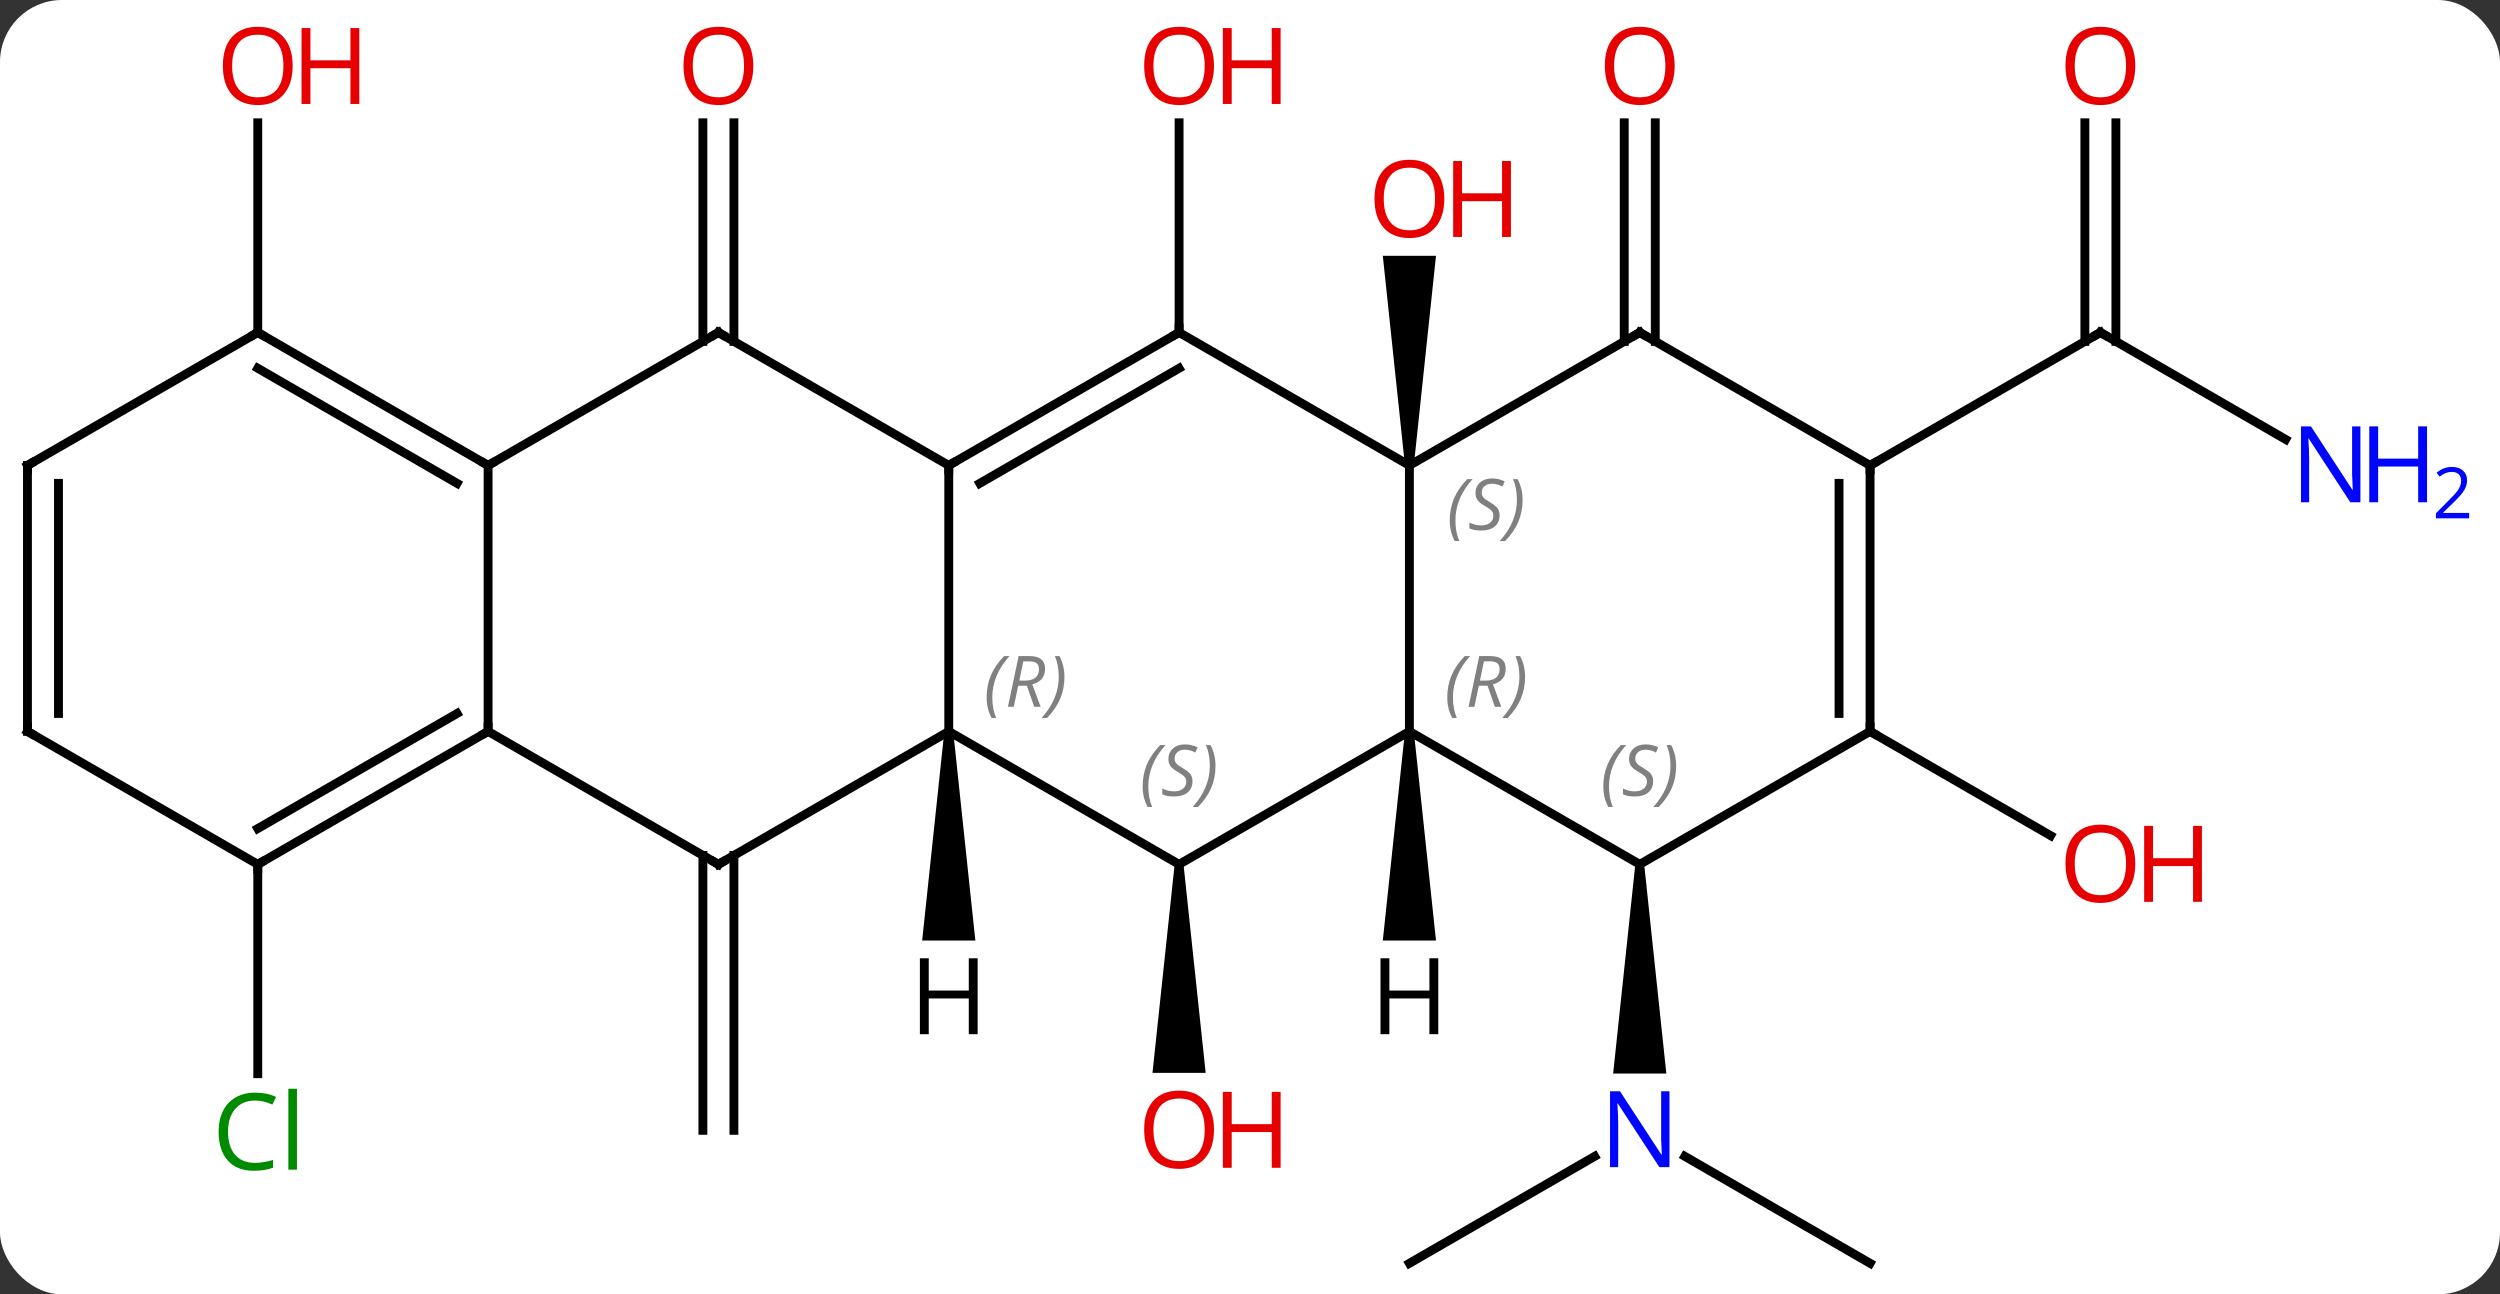 <svg width="282" viewBox="0 0 282 146" style="fill-opacity:1; color-rendering:auto; color-interpolation:auto; text-rendering:auto; stroke:black; stroke-linecap:square; stroke-miterlimit:10; shape-rendering:auto; stroke-opacity:1; fill:black; stroke-dasharray:none; font-weight:normal; stroke-width:1; font-family:'Open Sans'; font-style:normal; stroke-linejoin:miter; font-size:12; stroke-dashoffset:0; image-rendering:auto;" height="146" class="cas-substance-image" xmlns:xlink="http://www.w3.org/1999/xlink" xmlns="http://www.w3.org/2000/svg"><rect x="0" y="0" width="282" height="146" fill="#333333" stroke="none"/><svg class="cas-substance-single-component"><rect y="0" x="0" width="282" stroke="none" ry="7" rx="7" height="146" fill="white" class="cas-substance-group"/><svg y="0" x="0" width="282" viewBox="0 0 282 146" style="fill:black;" height="146" class="cas-substance-single-component-image"><svg><g><g transform="translate(133,75)" style="text-rendering:geometricPrecision; color-rendering:optimizeQuality; color-interpolation:linearRGB; stroke-linecap:butt; image-rendering:optimizeQuality;"><path style="stroke:none;" d="M26.48 -22.5 L25.48 -22.5 L22.98 -46.148 L28.98 -46.148 Z"/><line y2="67.5" y1="55.435" x2="25.98" x1="46.879" style="fill:none;"/><line y2="67.5" y1="55.435" x2="77.943" x1="57.047" style="fill:none;"/><path style="stroke:none;" d="M51.463 22.5 L52.463 22.5 L54.963 46.094 L48.963 46.094 Z"/><path style="stroke:none;" d="M-0.5 22.5 L0.5 22.5 L3 46.023 L-3 46.023 Z"/><line y2="-37.5" y1="-61.148" x2="0" x1="0" style="fill:none;"/><line y2="-36.49" y1="-61.148" x2="50.213" x1="50.213" style="fill:none;"/><line y2="-36.49" y1="-61.148" x2="53.713" x1="53.713" style="fill:none;"/><line y2="7.5" y1="19.259" x2="77.943" x1="98.309" style="fill:none;"/><line y2="-25.435" y1="-37.5" x2="124.819" x1="103.923" style="fill:none;"/><line y2="-61.148" y1="-36.49" x2="105.673" x1="105.673" style="fill:none;"/><line y2="-61.148" y1="-36.49" x2="102.173" x1="102.173" style="fill:none;"/><line y2="-22.5" y1="-37.5" x2="77.943" x1="103.923" style="fill:none;"/><line y2="21.49" y1="52.5" x2="-50.213" x1="-50.213" style="fill:none;"/><line y2="21.49" y1="52.5" x2="-53.713" x1="-53.713" style="fill:none;"/><line y2="-36.49" y1="-61.148" x2="-53.713" x1="-53.713" style="fill:none;"/><line y2="-36.49" y1="-61.148" x2="-50.213" x1="-50.213" style="fill:none;"/><line y2="22.5" y1="46.114" x2="-103.923" x1="-103.923" style="fill:none;"/><line y2="-37.5" y1="-61.148" x2="-103.923" x1="-103.923" style="fill:none;"/><line y2="-22.5" y1="7.5" x2="25.98" x1="25.98" style="fill:none;"/><line y2="22.5" y1="7.5" x2="51.963" x1="25.98" style="fill:none;"/><line y2="22.5" y1="7.5" x2="0" x1="25.98" style="fill:none;"/><line y2="-37.5" y1="-22.5" x2="0" x1="25.98" style="fill:none;"/><line y2="-37.5" y1="-22.5" x2="51.963" x1="25.98" style="fill:none;"/><line y2="7.5" y1="22.5" x2="77.943" x1="51.963" style="fill:none;"/><line y2="7.5" y1="22.5" x2="-25.98" x1="0" style="fill:none;"/><line y2="-22.5" y1="-37.5" x2="-25.98" x1="0" style="fill:none;"/><line y2="-20.479" y1="-33.459" x2="-22.48" x1="0" style="fill:none;"/><line y2="-22.5" y1="-37.5" x2="77.943" x1="51.963" style="fill:none;"/><line y2="-22.5" y1="7.5" x2="77.943" x1="77.943" style="fill:none;"/><line y2="-20.479" y1="5.479" x2="74.443" x1="74.443" style="fill:none;"/><line y2="-22.5" y1="7.5" x2="-25.98" x1="-25.98" style="fill:none;"/><line y2="22.5" y1="7.5" x2="-51.963" x1="-25.98" style="fill:none;"/><line y2="-37.5" y1="-22.5" x2="-51.963" x1="-25.98" style="fill:none;"/><line y2="7.5" y1="22.5" x2="-77.943" x1="-51.963" style="fill:none;"/><line y2="-22.5" y1="-37.5" x2="-77.943" x1="-51.963" style="fill:none;"/><line y2="-22.5" y1="7.5" x2="-77.943" x1="-77.943" style="fill:none;"/><line y2="22.5" y1="7.5" x2="-103.923" x1="-77.943" style="fill:none;"/><line y2="18.459" y1="5.479" x2="-103.923" x1="-81.443" style="fill:none;"/><line y2="-37.5" y1="-22.5" x2="-103.923" x1="-77.943" style="fill:none;"/><line y2="-33.459" y1="-20.479" x2="-103.923" x1="-81.443" style="fill:none;"/><line y2="7.5" y1="22.5" x2="-129.903" x1="-103.923" style="fill:none;"/><line y2="-22.5" y1="-37.5" x2="-129.903" x1="-103.923" style="fill:none;"/><line y2="-22.5" y1="7.5" x2="-129.903" x1="-129.903" style="fill:none;"/><line y2="-20.479" y1="5.479" x2="-126.403" x1="-126.403" style="fill:none;"/><path style="stroke:none;" d="M25.48 7.5 L26.48 7.5 L28.98 31.094 L22.98 31.094 Z"/><path style="stroke:none;" d="M-26.48 7.5 L-25.48 7.5 L-22.98 31.094 L-28.98 31.094 Z"/></g><g transform="translate(133,75)" style="fill:rgb(230,0,0); text-rendering:geometricPrecision; color-rendering:optimizeQuality; image-rendering:optimizeQuality; font-family:'Open Sans'; stroke:rgb(230,0,0); color-interpolation:linearRGB;"><path style="stroke:none;" d="M29.918 -52.57 Q29.918 -50.508 28.878 -49.328 Q27.839 -48.148 25.996 -48.148 Q24.105 -48.148 23.074 -49.312 Q22.043 -50.477 22.043 -52.586 Q22.043 -54.68 23.074 -55.828 Q24.105 -56.977 25.996 -56.977 Q27.855 -56.977 28.886 -55.805 Q29.918 -54.633 29.918 -52.57 ZM23.089 -52.57 Q23.089 -50.836 23.832 -49.93 Q24.574 -49.023 25.996 -49.023 Q27.418 -49.023 28.144 -49.922 Q28.871 -50.82 28.871 -52.57 Q28.871 -54.305 28.144 -55.195 Q27.418 -56.086 25.996 -56.086 Q24.574 -56.086 23.832 -55.188 Q23.089 -54.289 23.089 -52.57 Z"/><path style="stroke:none;" d="M37.433 -48.273 L36.433 -48.273 L36.433 -52.305 L31.918 -52.305 L31.918 -48.273 L30.918 -48.273 L30.918 -56.836 L31.918 -56.836 L31.918 -53.195 L36.433 -53.195 L36.433 -56.836 L37.433 -56.836 L37.433 -48.273 Z"/><path style="fill:rgb(0,5,255); stroke:none;" d="M55.315 56.656 L54.174 56.656 L49.486 49.469 L49.44 49.469 Q49.533 50.734 49.533 51.781 L49.533 56.656 L48.611 56.656 L48.611 48.094 L49.736 48.094 L54.408 55.25 L54.455 55.25 Q54.455 55.094 54.408 54.234 Q54.361 53.375 54.377 53 L54.377 48.094 L55.315 48.094 L55.315 56.656 Z"/><path style="stroke:none;" d="M3.938 52.43 Q3.938 54.492 2.898 55.672 Q1.859 56.852 0.016 56.852 Q-1.875 56.852 -2.906 55.688 Q-3.938 54.523 -3.938 52.414 Q-3.938 50.32 -2.906 49.172 Q-1.875 48.023 0.016 48.023 Q1.875 48.023 2.906 49.195 Q3.938 50.367 3.938 52.43 ZM-2.891 52.43 Q-2.891 54.164 -2.148 55.07 Q-1.406 55.977 0.016 55.977 Q1.438 55.977 2.164 55.078 Q2.891 54.18 2.891 52.43 Q2.891 50.695 2.164 49.805 Q1.438 48.914 0.016 48.914 Q-1.406 48.914 -2.148 49.812 Q-2.891 50.711 -2.891 52.43 Z"/><path style="stroke:none;" d="M11.453 56.727 L10.453 56.727 L10.453 52.695 L5.938 52.695 L5.938 56.727 L4.938 56.727 L4.938 48.164 L5.938 48.164 L5.938 51.805 L10.453 51.805 L10.453 48.164 L11.453 48.164 L11.453 56.727 Z"/><path style="stroke:none;" d="M3.938 -67.57 Q3.938 -65.508 2.898 -64.328 Q1.859 -63.148 0.016 -63.148 Q-1.875 -63.148 -2.906 -64.312 Q-3.938 -65.477 -3.938 -67.586 Q-3.938 -69.68 -2.906 -70.828 Q-1.875 -71.977 0.016 -71.977 Q1.875 -71.977 2.906 -70.805 Q3.938 -69.633 3.938 -67.57 ZM-2.891 -67.57 Q-2.891 -65.836 -2.148 -64.93 Q-1.406 -64.023 0.016 -64.023 Q1.438 -64.023 2.164 -64.922 Q2.891 -65.82 2.891 -67.57 Q2.891 -69.305 2.164 -70.195 Q1.438 -71.086 0.016 -71.086 Q-1.406 -71.086 -2.148 -70.188 Q-2.891 -69.289 -2.891 -67.57 Z"/><path style="stroke:none;" d="M11.453 -63.273 L10.453 -63.273 L10.453 -67.305 L5.938 -67.305 L5.938 -63.273 L4.938 -63.273 L4.938 -71.836 L5.938 -71.836 L5.938 -68.195 L10.453 -68.195 L10.453 -71.836 L11.453 -71.836 L11.453 -63.273 Z"/><path style="stroke:none;" d="M55.901 -67.57 Q55.901 -65.508 54.861 -64.328 Q53.822 -63.148 51.979 -63.148 Q50.088 -63.148 49.057 -64.312 Q48.026 -65.477 48.026 -67.586 Q48.026 -69.68 49.057 -70.828 Q50.088 -71.977 51.979 -71.977 Q53.838 -71.977 54.869 -70.805 Q55.901 -69.633 55.901 -67.57 ZM49.072 -67.57 Q49.072 -65.836 49.815 -64.93 Q50.557 -64.023 51.979 -64.023 Q53.401 -64.023 54.127 -64.922 Q54.854 -65.82 54.854 -67.57 Q54.854 -69.305 54.127 -70.195 Q53.401 -71.086 51.979 -71.086 Q50.557 -71.086 49.815 -70.188 Q49.072 -69.289 49.072 -67.57 Z"/><path style="stroke:none;" d="M107.861 22.43 Q107.861 24.492 106.821 25.672 Q105.782 26.852 103.939 26.852 Q102.048 26.852 101.017 25.688 Q99.986 24.523 99.986 22.414 Q99.986 20.32 101.017 19.172 Q102.048 18.023 103.939 18.023 Q105.798 18.023 106.829 19.195 Q107.861 20.367 107.861 22.43 ZM101.032 22.43 Q101.032 24.164 101.775 25.07 Q102.517 25.977 103.939 25.977 Q105.361 25.977 106.087 25.078 Q106.814 24.18 106.814 22.43 Q106.814 20.695 106.087 19.805 Q105.361 18.914 103.939 18.914 Q102.517 18.914 101.775 19.812 Q101.032 20.711 101.032 22.43 Z"/><path style="stroke:none;" d="M115.376 26.727 L114.376 26.727 L114.376 22.695 L109.861 22.695 L109.861 26.727 L108.861 26.727 L108.861 18.164 L109.861 18.164 L109.861 21.805 L114.376 21.805 L114.376 18.164 L115.376 18.164 L115.376 26.727 Z"/></g><g transform="translate(133,75)" style="stroke-linecap:butt; text-rendering:geometricPrecision; color-rendering:optimizeQuality; image-rendering:optimizeQuality; font-family:'Open Sans'; color-interpolation:linearRGB; stroke-miterlimit:5;"><path style="fill:none;" d="M104.356 -37.25 L103.923 -37.5 L103.49 -37.25"/><path style="fill:rgb(0,5,255); stroke:none;" d="M133.255 -18.344 L132.114 -18.344 L127.426 -25.531 L127.38 -25.531 Q127.473 -24.266 127.473 -23.219 L127.473 -18.344 L126.551 -18.344 L126.551 -26.906 L127.676 -26.906 L132.348 -19.75 L132.395 -19.75 Q132.395 -19.906 132.348 -20.766 Q132.301 -21.625 132.317 -22 L132.317 -26.906 L133.255 -26.906 L133.255 -18.344 Z"/><path style="fill:rgb(0,5,255); stroke:none;" d="M140.77 -18.344 L139.77 -18.344 L139.77 -22.375 L135.255 -22.375 L135.255 -18.344 L134.255 -18.344 L134.255 -26.906 L135.255 -26.906 L135.255 -23.266 L139.77 -23.266 L139.77 -26.906 L140.77 -26.906 L140.77 -18.344 Z"/><path style="fill:rgb(0,5,255); stroke:none;" d="M145.52 -16.534 L141.77 -16.534 L141.77 -17.097 L143.27 -18.613 Q143.958 -19.3 144.176 -19.597 Q144.395 -19.894 144.505 -20.175 Q144.614 -20.456 144.614 -20.784 Q144.614 -21.238 144.34 -21.503 Q144.067 -21.769 143.567 -21.769 Q143.223 -21.769 142.903 -21.652 Q142.583 -21.534 142.192 -21.238 L141.848 -21.675 Q142.63 -22.331 143.567 -22.331 Q144.364 -22.331 144.825 -21.917 Q145.286 -21.503 145.286 -20.816 Q145.286 -20.269 144.981 -19.738 Q144.676 -19.206 143.833 -18.394 L142.583 -17.175 L142.583 -17.144 L145.52 -17.144 L145.52 -16.534 Z"/><path style="fill:rgb(230,0,0); stroke:none;" d="M107.861 -67.57 Q107.861 -65.508 106.821 -64.328 Q105.782 -63.148 103.939 -63.148 Q102.048 -63.148 101.017 -64.312 Q99.986 -65.477 99.986 -67.586 Q99.986 -69.68 101.017 -70.828 Q102.048 -71.977 103.939 -71.977 Q105.798 -71.977 106.829 -70.805 Q107.861 -69.633 107.861 -67.57 ZM101.032 -67.57 Q101.032 -65.836 101.775 -64.93 Q102.517 -64.023 103.939 -64.023 Q105.361 -64.023 106.087 -64.922 Q106.814 -65.82 106.814 -67.57 Q106.814 -69.305 106.087 -70.195 Q105.361 -71.086 103.939 -71.086 Q102.517 -71.086 101.775 -70.188 Q101.032 -69.289 101.032 -67.57 Z"/><path style="fill:rgb(230,0,0); stroke:none;" d="M-48.026 -67.57 Q-48.026 -65.508 -49.065 -64.328 Q-50.104 -63.148 -51.947 -63.148 Q-53.838 -63.148 -54.869 -64.312 Q-55.901 -65.477 -55.901 -67.586 Q-55.901 -69.68 -54.869 -70.828 Q-53.838 -71.977 -51.947 -71.977 Q-50.088 -71.977 -49.057 -70.805 Q-48.026 -69.633 -48.026 -67.57 ZM-54.854 -67.57 Q-54.854 -65.836 -54.111 -64.93 Q-53.369 -64.023 -51.947 -64.023 Q-50.526 -64.023 -49.799 -64.922 Q-49.072 -65.82 -49.072 -67.57 Q-49.072 -69.305 -49.799 -70.195 Q-50.526 -71.086 -51.947 -71.086 Q-53.369 -71.086 -54.111 -70.188 Q-54.854 -69.289 -54.854 -67.57 Z"/><path style="fill:rgb(0,138,0); stroke:none;" d="M-104.232 49.141 Q-105.638 49.141 -106.458 50.078 Q-107.278 51.016 -107.278 52.656 Q-107.278 54.328 -106.489 55.25 Q-105.7 56.172 -104.247 56.172 Q-103.341 56.172 -102.2 55.844 L-102.2 56.719 Q-103.091 57.062 -104.388 57.062 Q-106.278 57.062 -107.31 55.906 Q-108.341 54.75 -108.341 52.641 Q-108.341 51.312 -107.849 50.32 Q-107.357 49.328 -106.419 48.789 Q-105.482 48.25 -104.216 48.25 Q-102.872 48.25 -101.857 48.734 L-102.278 49.594 Q-103.263 49.141 -104.232 49.141 ZM-99.505 56.938 L-100.474 56.938 L-100.474 47.812 L-99.505 47.812 L-99.505 56.938 Z"/><path style="fill:rgb(230,0,0); stroke:none;" d="M-99.986 -67.57 Q-99.986 -65.508 -101.025 -64.328 Q-102.064 -63.148 -103.907 -63.148 Q-105.798 -63.148 -106.829 -64.312 Q-107.861 -65.477 -107.861 -67.586 Q-107.861 -69.68 -106.829 -70.828 Q-105.798 -71.977 -103.907 -71.977 Q-102.048 -71.977 -101.017 -70.805 Q-99.986 -69.633 -99.986 -67.57 ZM-106.814 -67.57 Q-106.814 -65.836 -106.071 -64.93 Q-105.329 -64.023 -103.907 -64.023 Q-102.486 -64.023 -101.759 -64.922 Q-101.032 -65.82 -101.032 -67.57 Q-101.032 -69.305 -101.759 -70.195 Q-102.486 -71.086 -103.907 -71.086 Q-105.329 -71.086 -106.071 -70.188 Q-106.814 -69.289 -106.814 -67.57 Z"/><path style="fill:rgb(230,0,0); stroke:none;" d="M-92.47 -63.273 L-93.47 -63.273 L-93.47 -67.305 L-97.986 -67.305 L-97.986 -63.273 L-98.986 -63.273 L-98.986 -71.836 L-97.986 -71.836 L-97.986 -68.195 L-93.47 -68.195 L-93.47 -71.836 L-92.47 -71.836 L-92.47 -63.273 Z"/></g><g transform="translate(133,75)" style="stroke-linecap:butt; font-size:8.4px; fill:gray; text-rendering:geometricPrecision; image-rendering:optimizeQuality; color-rendering:optimizeQuality; font-family:'Open Sans'; font-style:italic; stroke:gray; color-interpolation:linearRGB; stroke-miterlimit:5;"><path style="stroke:none;" d="M30.252 3.664 Q30.252 2.336 30.72 1.211 Q31.189 0.086 32.22 -0.992 L32.83 -0.992 Q31.861 0.07 31.377 1.242 Q30.892 2.414 30.892 3.648 Q30.892 4.976 31.33 5.992 L30.814 5.992 Q30.252 4.961 30.252 3.664 ZM33.812 2.351 L33.312 4.726 L32.655 4.726 L33.858 -0.992 L35.108 -0.992 Q36.843 -0.992 36.843 0.445 Q36.843 1.804 35.405 2.195 L36.343 4.726 L35.624 4.726 L34.796 2.351 L33.812 2.351 ZM34.39 -0.399 Q33.999 1.523 33.937 1.773 L34.593 1.773 Q35.343 1.773 35.749 1.445 Q36.155 1.117 36.155 0.492 Q36.155 0.023 35.898 -0.188 Q35.64 -0.399 35.046 -0.399 L34.39 -0.399 ZM39.029 1.351 Q39.029 2.679 38.552 3.812 Q38.076 4.945 37.06 5.992 L36.451 5.992 Q38.388 3.836 38.388 1.351 Q38.388 0.023 37.951 -0.992 L38.466 -0.992 Q39.029 0.07 39.029 1.351 Z"/><path style="stroke:none;" d="M30.532 -16.297 Q30.532 -17.625 31 -18.75 Q31.469 -19.875 32.5 -20.953 L33.11 -20.953 Q32.141 -19.89 31.657 -18.719 Q31.172 -17.547 31.172 -16.312 Q31.172 -14.984 31.61 -13.969 L31.094 -13.969 Q30.532 -15 30.532 -16.297 ZM36.154 -16.89 Q36.154 -16.062 35.607 -15.609 Q35.06 -15.156 34.06 -15.156 Q33.654 -15.156 33.342 -15.211 Q33.029 -15.265 32.748 -15.406 L32.748 -16.062 Q33.373 -15.734 34.076 -15.734 Q34.701 -15.734 35.076 -16.031 Q35.451 -16.328 35.451 -16.844 Q35.451 -17.156 35.248 -17.383 Q35.045 -17.609 34.482 -17.937 Q33.889 -18.265 33.662 -18.594 Q33.435 -18.922 33.435 -19.375 Q33.435 -20.109 33.951 -20.57 Q34.467 -21.031 35.31 -21.031 Q35.685 -21.031 36.021 -20.953 Q36.357 -20.875 36.732 -20.703 L36.467 -20.109 Q36.217 -20.265 35.896 -20.351 Q35.576 -20.437 35.31 -20.437 Q34.779 -20.437 34.459 -20.164 Q34.139 -19.89 34.139 -19.422 Q34.139 -19.219 34.209 -19.07 Q34.279 -18.922 34.42 -18.789 Q34.56 -18.656 34.982 -18.406 Q35.545 -18.062 35.748 -17.867 Q35.951 -17.672 36.053 -17.437 Q36.154 -17.203 36.154 -16.89 ZM38.749 -18.609 Q38.749 -17.281 38.272 -16.148 Q37.796 -15.015 36.78 -13.969 L36.171 -13.969 Q38.108 -16.125 38.108 -18.609 Q38.108 -19.937 37.671 -20.953 L38.186 -20.953 Q38.749 -19.89 38.749 -18.609 Z"/><path style="stroke:none;" d="M47.854 13.703 Q47.854 12.375 48.323 11.25 Q48.792 10.125 49.823 9.047 L50.432 9.047 Q49.464 10.109 48.979 11.281 Q48.495 12.453 48.495 13.688 Q48.495 15.016 48.932 16.031 L48.417 16.031 Q47.854 15 47.854 13.703 ZM53.477 13.109 Q53.477 13.938 52.93 14.391 Q52.383 14.844 51.383 14.844 Q50.977 14.844 50.664 14.789 Q50.352 14.734 50.071 14.594 L50.071 13.938 Q50.696 14.266 51.399 14.266 Q52.024 14.266 52.399 13.969 Q52.774 13.672 52.774 13.156 Q52.774 12.844 52.571 12.617 Q52.367 12.391 51.805 12.062 Q51.211 11.734 50.985 11.406 Q50.758 11.078 50.758 10.625 Q50.758 9.891 51.274 9.43 Q51.789 8.969 52.633 8.969 Q53.008 8.969 53.344 9.047 Q53.68 9.125 54.055 9.297 L53.789 9.891 Q53.539 9.734 53.219 9.648 Q52.899 9.562 52.633 9.562 Q52.102 9.562 51.782 9.836 Q51.461 10.109 51.461 10.578 Q51.461 10.781 51.532 10.93 Q51.602 11.078 51.742 11.211 Q51.883 11.344 52.305 11.594 Q52.867 11.938 53.071 12.133 Q53.274 12.328 53.375 12.562 Q53.477 12.797 53.477 13.109 ZM56.071 11.391 Q56.071 12.719 55.595 13.852 Q55.118 14.984 54.102 16.031 L53.493 16.031 Q55.431 13.875 55.431 11.391 Q55.431 10.062 54.993 9.047 L55.509 9.047 Q56.071 10.109 56.071 11.391 Z"/><path style="stroke:none;" d="M-4.109 13.703 Q-4.109 12.375 -3.64 11.25 Q-3.171 10.125 -2.14 9.047 L-1.53 9.047 Q-2.499 10.109 -2.983 11.281 Q-3.468 12.453 -3.468 13.688 Q-3.468 15.016 -3.03 16.031 L-3.546 16.031 Q-4.109 15 -4.109 13.703 ZM1.514 13.109 Q1.514 13.938 0.967 14.391 Q0.42 14.844 -0.58 14.844 Q-0.986 14.844 -1.298 14.789 Q-1.611 14.734 -1.892 14.594 L-1.892 13.938 Q-1.267 14.266 -0.564 14.266 Q0.061 14.266 0.436 13.969 Q0.811 13.672 0.811 13.156 Q0.811 12.844 0.608 12.617 Q0.405 12.391 -0.158 12.062 Q-0.752 11.734 -0.978 11.406 Q-1.205 11.078 -1.205 10.625 Q-1.205 9.891 -0.689 9.43 Q-0.173 8.969 0.67 8.969 Q1.045 8.969 1.381 9.047 Q1.717 9.125 2.092 9.297 L1.827 9.891 Q1.577 9.734 1.256 9.648 Q0.936 9.562 0.67 9.562 Q0.139 9.562 -0.181 9.836 Q-0.502 10.109 -0.502 10.578 Q-0.502 10.781 -0.431 10.93 Q-0.361 11.078 -0.22 11.211 Q-0.08 11.344 0.342 11.594 Q0.905 11.938 1.108 12.133 Q1.311 12.328 1.413 12.562 Q1.514 12.797 1.514 13.109 ZM4.109 11.391 Q4.109 12.719 3.632 13.852 Q3.155 14.984 2.14 16.031 L1.53 16.031 Q3.468 13.875 3.468 11.391 Q3.468 10.062 3.03 9.047 L3.546 9.047 Q4.109 10.109 4.109 11.391 Z"/><path style="fill:none; stroke:black;" d="M-0.433 -37.25 L0 -37.5 L0 -38"/><path style="fill:none; stroke:black;" d="M51.53 -37.25 L51.963 -37.5 L52.396 -37.25"/><path style="fill:none; stroke:black;" d="M77.943 7 L77.943 7.5 L78.376 7.75"/><path style="stroke:none;" d="M-21.708 3.664 Q-21.708 2.336 -21.24 1.211 Q-20.771 0.086 -19.74 -0.992 L-19.13 -0.992 Q-20.099 0.07 -20.583 1.242 Q-21.068 2.414 -21.068 3.648 Q-21.068 4.977 -20.63 5.992 L-21.146 5.992 Q-21.708 4.961 -21.708 3.664 ZM-18.148 2.352 L-18.648 4.727 L-19.305 4.727 L-18.101 -0.992 L-16.851 -0.992 Q-15.117 -0.992 -15.117 0.445 Q-15.117 1.805 -16.555 2.195 L-15.617 4.727 L-16.336 4.727 L-17.164 2.352 L-18.148 2.352 ZM-17.57 -0.398 Q-17.961 1.524 -18.023 1.774 L-17.367 1.774 Q-16.617 1.774 -16.211 1.445 Q-15.805 1.117 -15.805 0.492 Q-15.805 0.024 -16.062 -0.187 Q-16.32 -0.398 -16.914 -0.398 L-17.57 -0.398 ZM-12.931 1.352 Q-12.931 2.68 -13.408 3.813 Q-13.884 4.945 -14.9 5.992 L-15.509 5.992 Q-13.572 3.836 -13.572 1.352 Q-13.572 0.024 -14.009 -0.992 L-13.494 -0.992 Q-12.931 0.07 -12.931 1.352 Z"/><path style="fill:none; stroke:black;" d="M-25.547 -22.75 L-25.98 -22.5 L-25.98 -22"/><path style="fill:none; stroke:black;" d="M77.943 -22 L77.943 -22.5 L78.376 -22.75"/><path style="fill:none; stroke:black;" d="M-51.53 22.25 L-51.963 22.5 L-52.396 22.25"/><path style="fill:none; stroke:black;" d="M-51.53 -37.25 L-51.963 -37.5 L-52.396 -37.25"/><path style="fill:none; stroke:black;" d="M-78.376 7.75 L-77.943 7.5 L-77.943 7"/><path style="fill:none; stroke:black;" d="M-78.376 -22.75 L-77.943 -22.5 L-77.51 -22.75"/><path style="fill:none; stroke:black;" d="M-103.49 22.25 L-103.923 22.5 L-103.923 23"/><path style="fill:none; stroke:black;" d="M-103.49 -37.25 L-103.923 -37.5 L-104.356 -37.25"/><path style="fill:none; stroke:black;" d="M-129.47 7.75 L-129.903 7.5 L-129.903 7"/><path style="fill:none; stroke:black;" d="M-129.47 -22.75 L-129.903 -22.5 L-129.903 -22"/></g><g transform="translate(133,75)" style="stroke-linecap:butt; text-rendering:geometricPrecision; color-rendering:optimizeQuality; image-rendering:optimizeQuality; font-family:'Open Sans'; color-interpolation:linearRGB; stroke-miterlimit:5;"><path style="stroke:none;" d="M29.238 41.656 L28.238 41.656 L28.238 37.625 L23.722 37.625 L23.722 41.656 L22.722 41.656 L22.722 33.094 L23.722 33.094 L23.722 36.734 L28.238 36.734 L28.238 33.094 L29.238 33.094 L29.238 41.656 Z"/><path style="stroke:none;" d="M-22.722 41.656 L-23.722 41.656 L-23.722 37.625 L-28.238 37.625 L-28.238 41.656 L-29.238 41.656 L-29.238 33.094 L-28.238 33.094 L-28.238 36.734 L-23.722 36.734 L-23.722 33.094 L-22.722 33.094 L-22.722 41.656 Z"/></g></g></svg></svg></svg></svg>